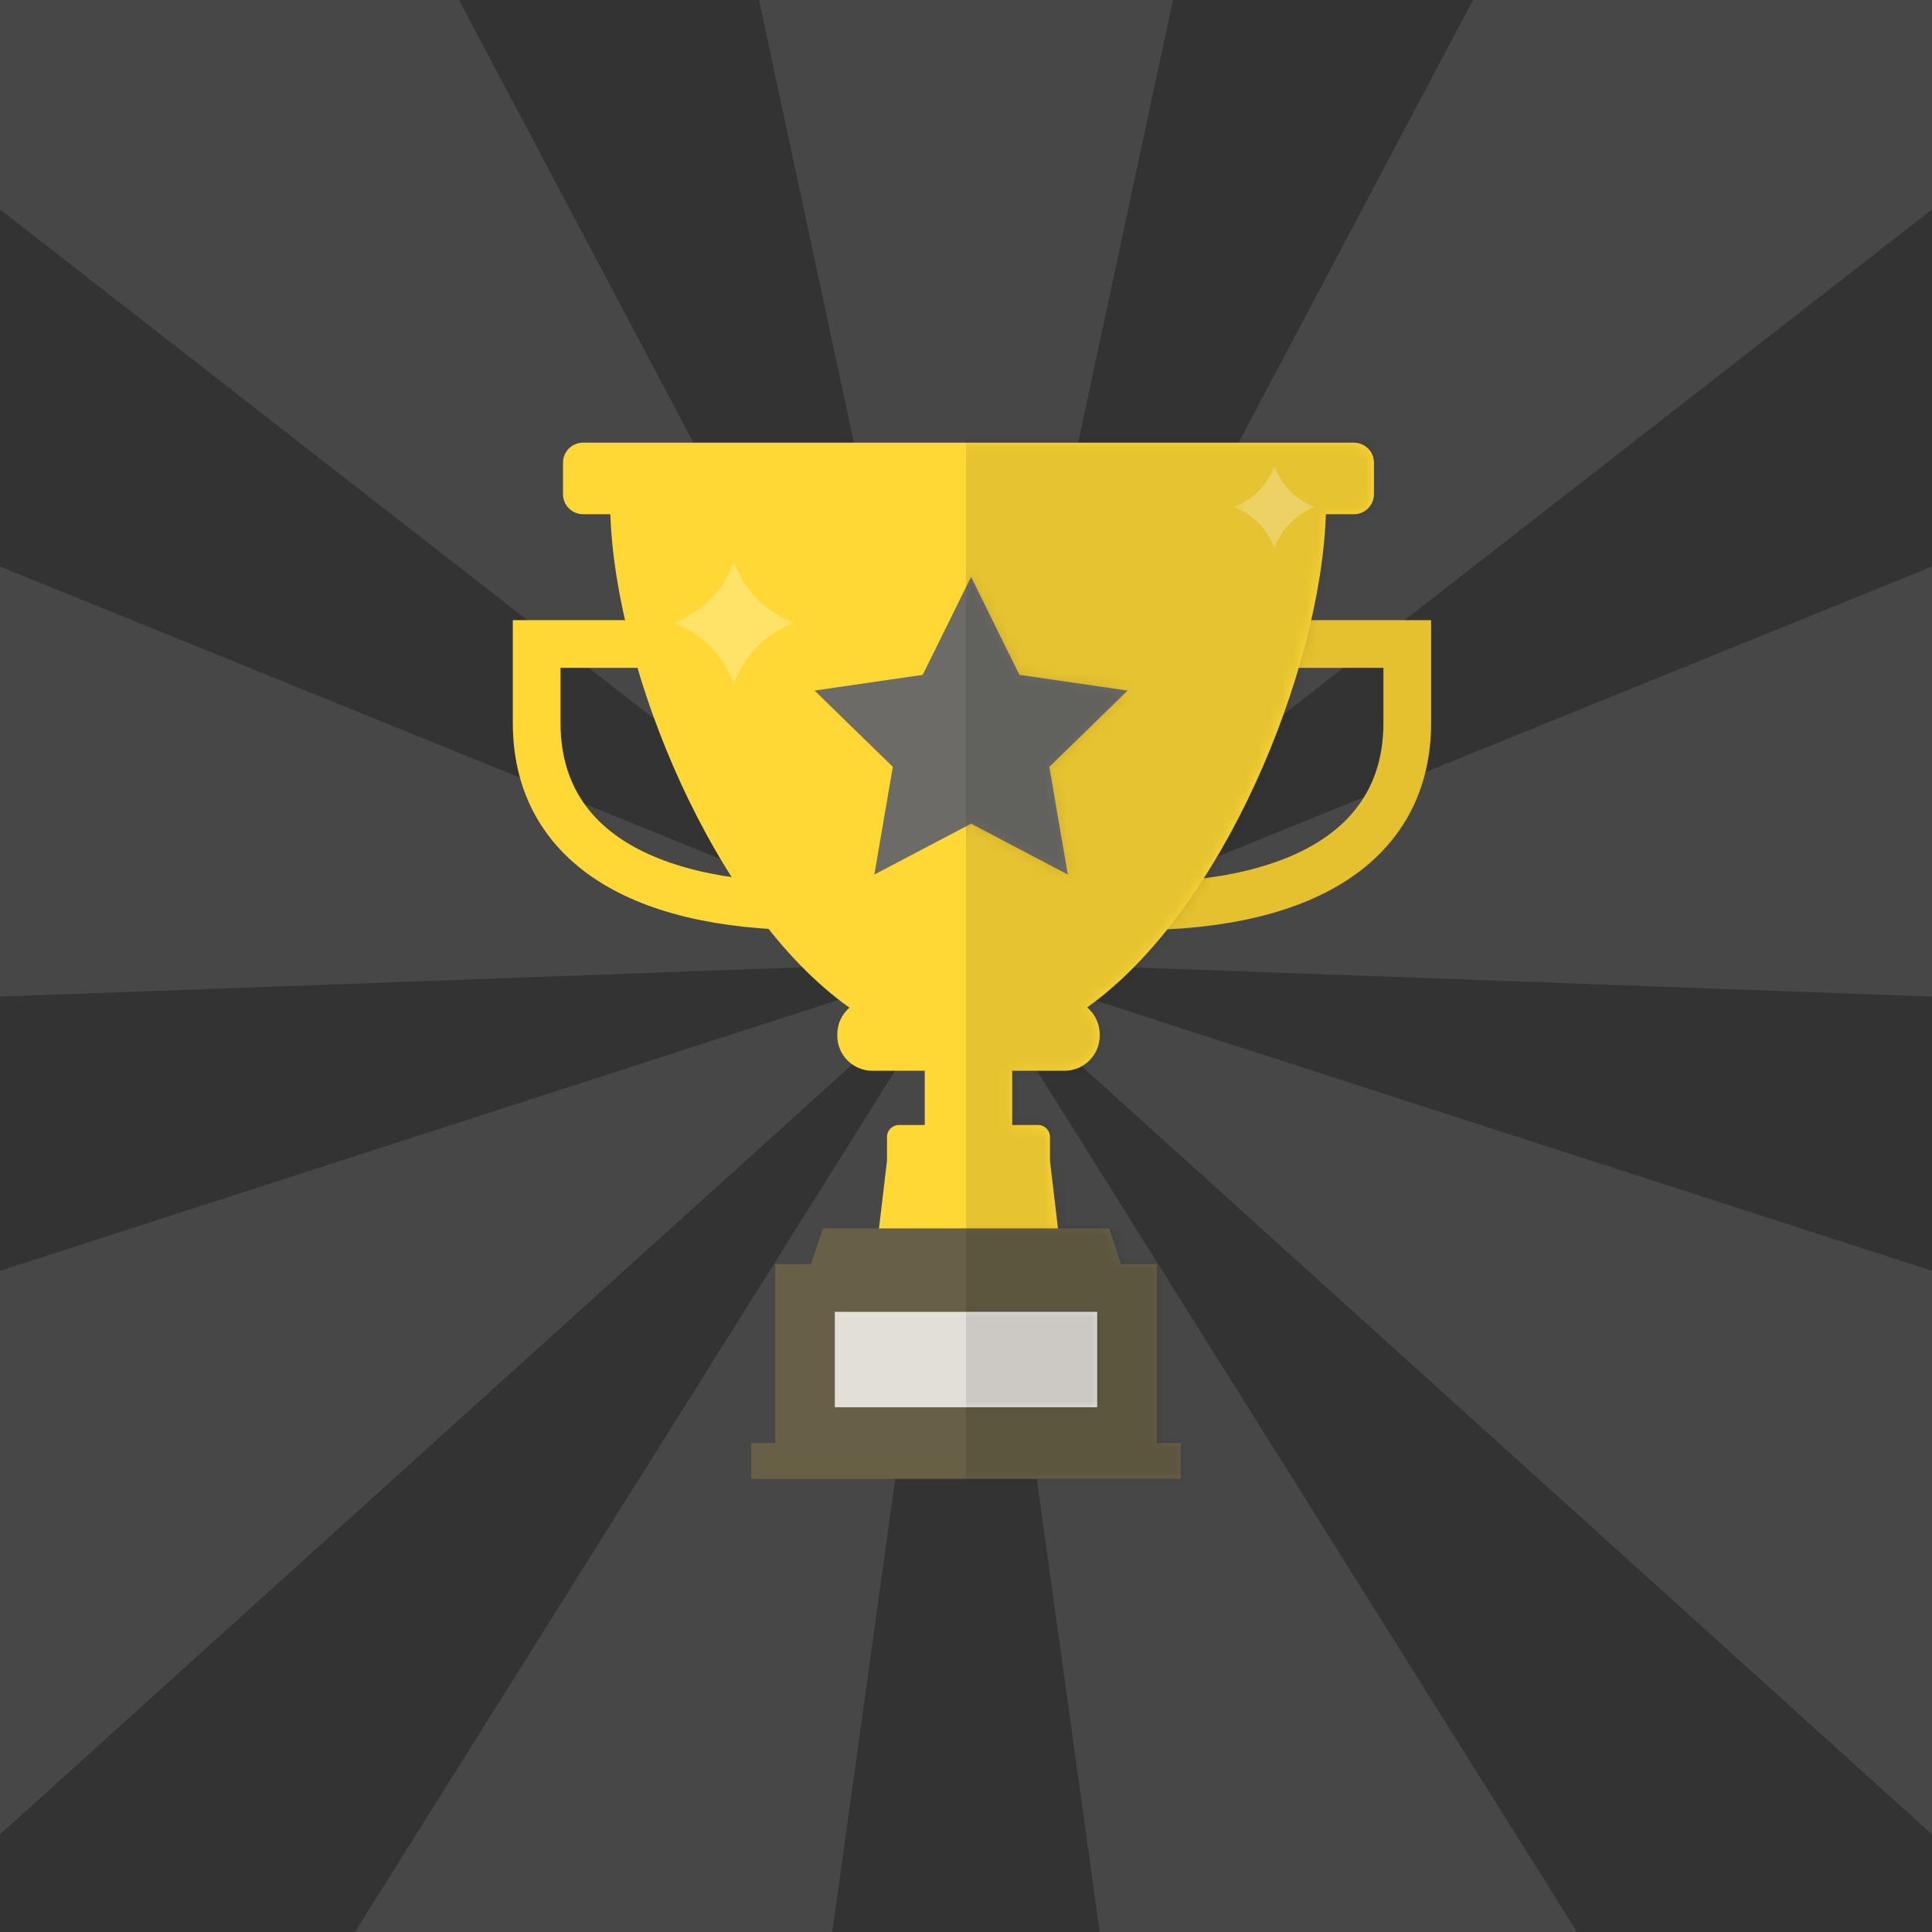 <svg width="162" height="162" viewBox="0 0 162 162" xmlns="http://www.w3.org/2000/svg" xmlns:xlink="http://www.w3.org/1999/xlink" style="background:#4FADED"><rect x="0" y="0" width="162" height="162" fill="#333333" stroke="none"/><title>porthole-help</title><defs><path d="M41.041 60.333l.002-2c0-.552-.45-1-1-1h-2.166v-4.55h4.39c1.625 0 2.942-1.316 2.942-2.94v-.12c0-.904-.408-1.713-1.052-2.252 11.37-8.085 19.596-28.26 20.017-41.353h2.352c.93 0 1.682-.754 1.682-1.684V1.8c0-.93-.752-1.683-1.682-1.683H1.892C.962.117.208.87.208 1.8v2.633c0 .93.754 1.684 1.684 1.684H4.18c.422 13.105 8.665 33.308 20.05 41.378-.626.54-1.023 1.338-1.023 2.23v.118c0 1.624 1.317 2.94 2.94 2.94h4.393v4.55h-2.165c-.552 0-1 .448-1 1v2l-.71 6H41.75l-.71-6z" id="a"/><path d="M34 18h2v3H0v-3h2V3h32v15zM31 3H5l1-3h24l1 3z" id="c"/><path id="e" d="M0 8h22V0H0z"/><path id="g" d="M13.425.37l4.056 8.217 9.07 1.318-6.563 6.397 1.55 9.032-8.112-4.265-8.112 4.264 1.55-9.032L.3 9.905l9.07-1.318z"/><path id="i" d="M.41 11.235h10.24V.815H.41v10.42z"/><path id="k" d="M7.304 7.83V.816H.41V7.83h6.894z"/></defs><g fill="none" fill-rule="evenodd"><path d="M80.74 79.784L51-59h60L81.26 79.784l66.428-125.43L193.65-7.08 81.66 80.12 213.17 26.73l10.42 59.088-141.84-5.188 135.06 43.637-30 51.96L81.49 81.085l75.413 120.243-56.382 20.52L81 81.263 61.48 221.848l-56.383-20.52L80.51 81.083-24.81 176.23l-30-51.96L80.25 80.63-61.59 85.82l10.42-59.088L80.34 80.12-31.65-7.08l45.962-38.567L80.74 79.783z" fill="#FFF" opacity=".1"/><path d="M68.012 76C52.832 76 45 70.21 45 60.625V54h10" stroke="#FFD835" stroke-width="4"/><path d="M94.988 76C110.168 76 118 70.21 118 60.625V54h-10" stroke="#E5C12F" stroke-width="4"/><g transform="translate(47 37)"><mask id="b" fill="#fff"><use xlink:href="#a"/></mask><use fill="#FFD835" xlink:href="#a"/><path fill-opacity=".1" fill="#000" mask="url(#b)" d="M34-3h41v93H34z"/></g><g transform="translate(63 103)"><mask id="d" fill="#fff"><use xlink:href="#c"/></mask><use fill="#675F46" xlink:href="#c"/><path fill-opacity=".1" fill="#000" mask="url(#d)" d="M18-69h41v93H18z"/></g><g transform="translate(70 110)"><mask id="f" fill="#fff"><use xlink:href="#e"/></mask><use fill="#E2DFD9" xlink:href="#e"/><path fill-opacity=".1" fill="#000" mask="url(#f)" d="M11-76h41v93H11z"/></g><g transform="translate(68 48)"><mask id="h" fill="#fff"><use xlink:href="#g"/></mask><use fill="#6C6B68" opacity=".2" xlink:href="#g"/><path fill-opacity=".1" fill="#000" mask="url(#h)" d="M13-14h41v93H13z"/></g><g transform="translate(56 46.196)"><mask id="j" fill="#fff"><use xlink:href="#i"/></mask><path d="M5.53 11.235C4.72 8.8 2.823 6.865.41 6.025c2.413-.838 4.31-2.773 5.12-5.21.81 2.437 2.706 4.372 5.12 5.21-2.414.84-4.31 2.774-5.12 5.21" fill="#FFF" opacity=".5" mask="url(#j)"/></g><g transform="translate(103 38.196)"><mask id="l" fill="#fff"><use xlink:href="#k"/></mask><path d="M3.856 7.83C3.31 6.19 2.034 4.887.408 4.323 2.034 3.758 3.31 2.456 3.856.816c.545 1.64 1.82 2.942 3.448 3.507C5.677 4.887 4.4 6.19 3.856 7.83" fill="#FFF" opacity=".5" mask="url(#l)"/></g></g></svg>
